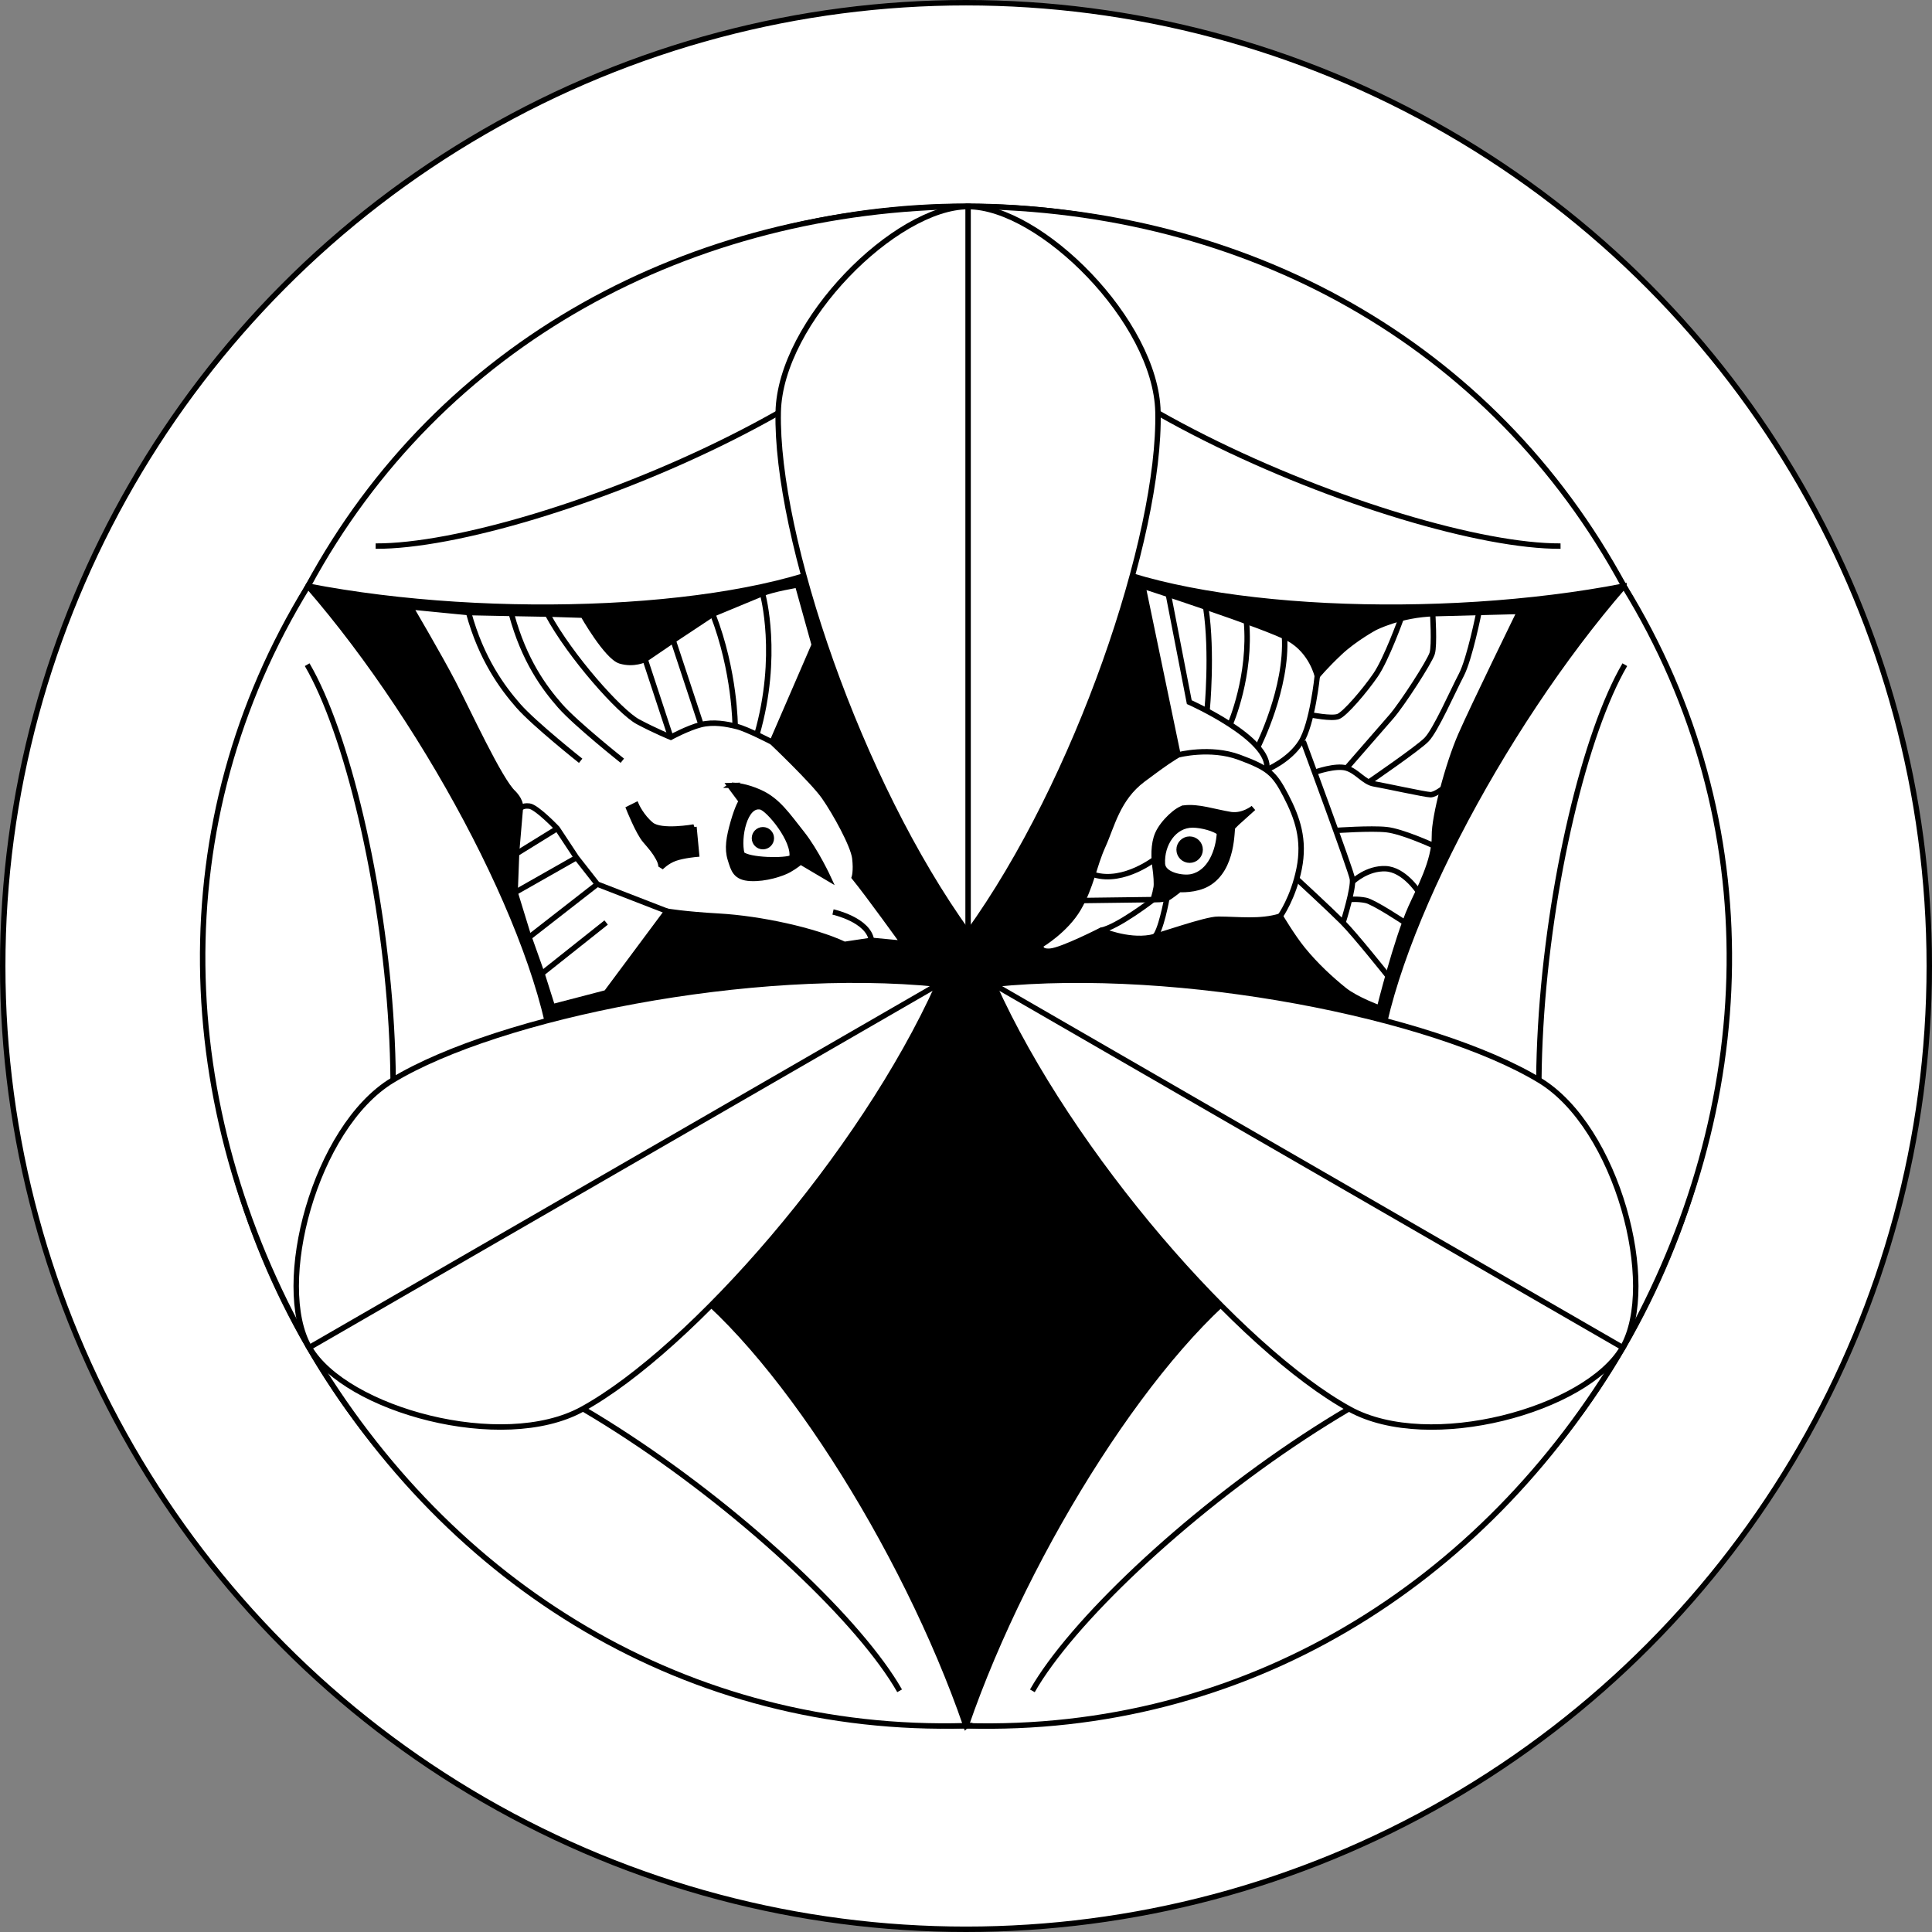 <?xml version="1.0" encoding="UTF-8" standalone="no"?>
<svg
   xmlns:dc="http://purl.org/dc/elements/1.1/"
   xmlns:cc="http://creativecommons.org/ns#"
   xmlns:rdf="http://www.w3.org/1999/02/22-rdf-syntax-ns#"
   xmlns:svg="http://www.w3.org/2000/svg"
   xmlns="http://www.w3.org/2000/svg"
   xmlns:sodipodi="http://sodipodi.sourceforge.net/DTD/sodipodi-0.dtd"
   xmlns:inkscape="http://www.inkscape.org/namespaces/inkscape"
   inkscape:export-ydpi="600"
   inkscape:export-xdpi="600"
   inkscape:export-filename="murahashi_emblem.png"
   sodipodi:docname="murahashi_emblem.svg"
   inkscape:version="1.0 (4035a4fb49, 2020-05-01)"
   id="svg2919"
   height="710.734"
   width="710.734"
   version="1.0">
  <rect width="100%" height="100%" fill="#808080" stroke="none"/>
  <sodipodi:namedview
     inkscape:document-rotation="0"
     inkscape:current-layer="g966"
     inkscape:window-maximized="1"
     inkscape:window-y="-6"
     inkscape:window-x="-6"
     inkscape:cy="319.82048"
     inkscape:cx="182.86973"
     inkscape:zoom="0.93472519"
     fit-margin-bottom="0"
     fit-margin-right="0"
     fit-margin-left="0"
     fit-margin-top="0"
     showgrid="false"
     id="namedview6"
     inkscape:window-height="1018"
     inkscape:window-width="1920"
     inkscape:pageshadow="2"
     inkscape:pageopacity="0"
     guidetolerance="10"
     gridtolerance="10"
     objecttolerance="10"
     borderopacity="1"
     bordercolor="#666666"
     pagecolor="#ffffff" />
  <defs
     id="defs2922" />
  <g
     sodipodi:insensitive="true"
     inkscape:groupmode="layer"
     id="g966"
     inkscape:label="circle_bg"
     style="display:inline"
     transform="translate(6.137,8.118)">
    <circle
       r="354.367"
       style="opacity:0.999;fill:#ffffff;fill-opacity:1;stroke:#000000;stroke-width:2;stroke-miterlimit:4;stroke-dasharray:none;stroke-opacity:1"
       id="circle964"
       cx="349.23"
       cy="347.249" />
  </g>
  <g
     style="display:inline"
     inkscape:label="circle_fg"
     id="layer5"
     inkscape:groupmode="layer"
     transform="translate(6.137,8.118)"
     sodipodi:insensitive="true">
    <circle
       cy="347.249"
       cx="349.23"
       id="path994"
       style="opacity:0.999;fill:#000000;fill-opacity:1;stroke:#000000;stroke-width:2;stroke-miterlimit:4;stroke-dasharray:none;stroke-opacity:1"
       r="279.501" />
  </g>
  <g
     sodipodi:insensitive="true"
     inkscape:groupmode="layer"
     id="g928"
     inkscape:label="9_leaves"
     style="display:inline;opacity:1"
     transform="translate(6.137,8.118)">
    <g
       id="g920">
      <path
         id="path874"
         style="fill:#ffffff;fill-opacity:1;stroke:#000000;stroke-width:2;stroke-linecap:butt;stroke-linejoin:miter;stroke-miterlimit:4;stroke-dasharray:none;stroke-opacity:1"
         d="m 107.175,207.498 c 67.898,13.165 159.395,9.535 200.376,-10.643 C 337.498,182.11 352.897,93.332 350,67.81 248.115,68.47 155.661,117.678 107.175,207.498 Z"
         sodipodi:nodetypes="cscc" />
      <path
         sodipodi:nodetypes="cscc"
         d="M 591.284,207.498 C 523.386,220.664 433.43,217.033 392.449,196.855 362.502,182.11 347.103,93.332 350,67.81 c 101.885,0.66 192.798,49.869 241.284,139.689 z"
         style="fill:#ffffff;fill-opacity:1;stroke:#000000;stroke-width:2;stroke-linecap:butt;stroke-linejoin:miter;stroke-miterlimit:4;stroke-dasharray:none;stroke-opacity:1"
         id="path876" />
      <path
         style="fill:none;stroke:#000000;stroke-width:2;stroke-linecap:butt;stroke-linejoin:miter;stroke-miterlimit:4;stroke-dasharray:none;stroke-opacity:1"
         d="M 132.052,192.78 C 189.884,193.077 350.4,128.076 350,67.81"
         id="path878"
         sodipodi:nodetypes="cc" />
      <path
         sodipodi:nodetypes="cc"
         id="path880"
         d="M 567.948,192.78 C 510.116,193.077 349.6,128.076 350,67.81"
         style="fill:none;stroke:#000000;stroke-width:2;stroke-linecap:butt;stroke-linejoin:miter;stroke-miterlimit:4;stroke-dasharray:none;stroke-opacity:1" />
      <path
         style="fill:#ffffff;fill-opacity:1;stroke:#000000;stroke-width:2;stroke-linecap:butt;stroke-linejoin:miter;stroke-miterlimit:4;stroke-dasharray:none;stroke-opacity:1"
         d="M 280.151,143.455 C 280.86,110.035 323.506,67.882 350,67.882 c 26.494,1e-6 69.14,42.153 69.849,75.572 0.968,45.668 -29.539,135.863 -69.849,191.717 -40.31,-55.854 -70.816,-146.049 -69.848,-191.717 z"
         id="path882"
         sodipodi:nodetypes="szscs" />
      <path
         style="fill:none;stroke:#000000;stroke-width:2;stroke-linecap:butt;stroke-linejoin:miter;stroke-miterlimit:4;stroke-dasharray:none;stroke-opacity:1"
         d="m 350,67.81 -1.5e-4,267.362"
         id="path884"
         sodipodi:nodetypes="cc" />
    </g>
    <g
       transform="rotate(120,349.23,347.249)"
       style="display:inline;opacity:1"
       id="g920-3">
      <path
         sodipodi:nodetypes="cscc"
         d="m 107.175,207.498 c 67.898,13.165 159.395,9.535 200.376,-10.643 C 337.498,182.11 352.897,93.332 350,67.81 248.115,68.47 155.661,117.678 107.175,207.498 Z"
         style="fill:#ffffff;fill-opacity:1;stroke:#000000;stroke-width:2;stroke-linecap:butt;stroke-linejoin:miter;stroke-miterlimit:4;stroke-dasharray:none;stroke-opacity:1"
         id="path874-2" />
      <path
         id="path876-7"
         style="fill:#ffffff;fill-opacity:1;stroke:#000000;stroke-width:2;stroke-linecap:butt;stroke-linejoin:miter;stroke-miterlimit:4;stroke-dasharray:none;stroke-opacity:1"
         d="M 591.284,207.498 C 523.386,220.664 433.43,217.033 392.449,196.855 362.502,182.11 347.103,93.332 350,67.81 c 101.885,0.66 192.798,49.869 241.284,139.689 z"
         sodipodi:nodetypes="cscc" />
      <path
         sodipodi:nodetypes="cc"
         id="path878-6"
         d="M 132.052,192.78 C 189.884,193.077 350.4,128.076 350,67.81"
         style="fill:none;stroke:#000000;stroke-width:2;stroke-linecap:butt;stroke-linejoin:miter;stroke-miterlimit:4;stroke-dasharray:none;stroke-opacity:1" />
      <path
         style="fill:none;stroke:#000000;stroke-width:2;stroke-linecap:butt;stroke-linejoin:miter;stroke-miterlimit:4;stroke-dasharray:none;stroke-opacity:1"
         d="M 567.948,192.78 C 510.116,193.077 349.6,128.076 350,67.81"
         id="path880-8"
         sodipodi:nodetypes="cc" />
      <path
         sodipodi:nodetypes="szscs"
         id="path882-1"
         d="M 280.151,143.455 C 280.86,110.035 323.506,67.882 350,67.882 c 26.494,1e-6 69.14,42.153 69.849,75.572 0.968,45.668 -29.539,135.863 -69.849,191.717 -40.31,-55.854 -70.816,-146.049 -69.848,-191.717 z"
         style="fill:#ffffff;fill-opacity:1;stroke:#000000;stroke-width:2;stroke-linecap:butt;stroke-linejoin:miter;stroke-miterlimit:4;stroke-dasharray:none;stroke-opacity:1" />
      <path
         sodipodi:nodetypes="cc"
         id="path884-0"
         d="m 350,67.81 -1.5e-4,267.362"
         style="fill:none;stroke:#000000;stroke-width:2;stroke-linecap:butt;stroke-linejoin:miter;stroke-miterlimit:4;stroke-dasharray:none;stroke-opacity:1" />
    </g>
    <g
       id="g920-3-8"
       style="display:inline;opacity:1"
       transform="matrix(0.5,0.866,0.866,-0.5,-126.111,218.431)">
      <path
         id="path874-2-7"
         style="fill:#ffffff;fill-opacity:1;stroke:#000000;stroke-width:2;stroke-linecap:butt;stroke-linejoin:miter;stroke-miterlimit:4;stroke-dasharray:none;stroke-opacity:1"
         d="m 107.175,207.498 c 67.898,13.165 159.395,9.535 200.376,-10.643 C 337.498,182.11 352.897,93.332 350,67.81 248.115,68.47 155.661,117.678 107.175,207.498 Z"
         sodipodi:nodetypes="cscc" />
      <path
         sodipodi:nodetypes="cscc"
         d="M 591.284,207.498 C 523.386,220.664 433.43,217.033 392.449,196.855 362.502,182.11 347.103,93.332 350,67.81 c 101.885,0.66 192.798,49.869 241.284,139.689 z"
         style="fill:#ffffff;fill-opacity:1;stroke:#000000;stroke-width:2;stroke-linecap:butt;stroke-linejoin:miter;stroke-miterlimit:4;stroke-dasharray:none;stroke-opacity:1"
         id="path876-7-2" />
      <path
         style="fill:none;stroke:#000000;stroke-width:2;stroke-linecap:butt;stroke-linejoin:miter;stroke-miterlimit:4;stroke-dasharray:none;stroke-opacity:1"
         d="M 132.052,192.78 C 189.884,193.077 350.4,128.076 350,67.81"
         id="path878-6-3"
         sodipodi:nodetypes="cc" />
      <path
         sodipodi:nodetypes="cc"
         id="path880-8-1"
         d="M 567.948,192.78 C 510.116,193.077 349.6,128.076 350,67.81"
         style="fill:none;stroke:#000000;stroke-width:2;stroke-linecap:butt;stroke-linejoin:miter;stroke-miterlimit:4;stroke-dasharray:none;stroke-opacity:1" />
      <path
         style="fill:#ffffff;fill-opacity:1;stroke:#000000;stroke-width:2;stroke-linecap:butt;stroke-linejoin:miter;stroke-miterlimit:4;stroke-dasharray:none;stroke-opacity:1"
         d="M 280.151,143.455 C 280.86,110.035 323.506,67.882 350,67.882 c 26.494,1e-6 69.14,42.153 69.849,75.572 0.968,45.668 -29.539,135.863 -69.849,191.717 -40.31,-55.854 -70.816,-146.049 -69.848,-191.717 z"
         id="path882-1-9"
         sodipodi:nodetypes="szscs" />
      <path
         style="fill:none;stroke:#000000;stroke-width:2;stroke-linecap:butt;stroke-linejoin:miter;stroke-miterlimit:4;stroke-dasharray:none;stroke-opacity:1"
         d="m 350,67.81 -1.5e-4,267.362"
         id="path884-0-0"
         sodipodi:nodetypes="cc" />
    </g>
  </g>
  <g
     style="display:inline"
     inkscape:groupmode="layer"
     id="layer3"
     inkscape:label="suzume_right"
     transform="translate(6.137,8.118)"
     sodipodi:insensitive="true">
    <path
       sodipodi:nodetypes="sscscsssccscscscssscsscs"
       id="path883"
       d="m 441.954,330.045 c -4.701,-0.013 -21.593,6.157 -24.978,6.743 -8.56,1.483 -18.042,-2.673 -18.042,-2.673 0,0 -14.367,7.351 -18.71,7.685 -4.343,0.334 -3.341,-2.339 -3.341,-2.339 0,0 9.021,-5.346 13.699,-13.365 4.678,-8.019 5.68,-15.703 9.021,-23.054 3.341,-7.351 5.346,-17.374 14.701,-24.39 9.355,-7.016 10.196,-7.298 12.925,-9.049 l -12.925,-62.117 c 0,0 45.44,14.701 53.793,19.379 8.353,4.678 10.358,13.699 10.358,13.699 0,0 3.007,-3.675 8.353,-8.687 5.346,-5.012 12.696,-9.021 12.696,-9.021 0,0 9.33,-4.897 22.173,-5.234 18.485,-0.485 31.272,-0.825 31.272,-0.825 0,0 -17.027,34.793 -21.704,45.485 -4.678,10.692 -9.804,30 -9.689,37.087 0.15,9.303 -5.866,20.064 -8.687,26.395 -5.357,12.023 -11.527,36.935 -11.527,36.935 0,0 -8.604,-3.096 -13.033,-6.667 -4.828,-3.893 -10.321,-8.913 -15.2,-14.899 -3.804,-4.667 -8.268,-12.221 -8.268,-12.221 -7.476,2.276 -15.227,1.156 -22.885,1.135 z"
       style="fill:#ffffff;fill-opacity:1;stroke:#000000;stroke-width:2;stroke-linecap:butt;stroke-linejoin:miter;stroke-miterlimit:4;stroke-dasharray:none;stroke-opacity:1" />
    <path
       id="path887"
       d="m 427.229,269.603 c 0,0 11.817,-3.116 22.525,0.861 10.708,3.977 12.85,5.813 17.134,14.074 4.283,8.261 7.037,16.216 4.895,26.924 -2.142,10.708 -6.944,17.448 -6.944,17.448"
       style="fill:none;stroke:#000000;stroke-width:2;stroke-linecap:butt;stroke-linejoin:miter;stroke-miterlimit:4;stroke-dasharray:none;stroke-opacity:1" />
    <path
       id="path895"
       d="m 478.454,240.563 c 0,0 -1.775,17.663 -6.059,24.394 -4.283,6.731 -12.544,10.097 -12.544,10.097"
       style="fill:none;stroke:#000000;stroke-width:2;stroke-linecap:butt;stroke-linejoin:miter;stroke-miterlimit:4;stroke-dasharray:none;stroke-opacity:1" />
    <path
       id="path897"
       d="m 504.215,350.625 c 0,0 -11.932,-14.992 -16.522,-19.581 -4.589,-4.589 -16.522,-15.604 -16.522,-15.604"
       style="fill:none;stroke:#000000;stroke-width:2;stroke-linecap:butt;stroke-linejoin:miter;stroke-miterlimit:4;stroke-dasharray:none;stroke-opacity:1" />
    <path
       id="path899"
       d="m 473.313,264.651 c 0,0 17.439,47.117 18.051,50.483 0.612,3.366 -3.366,15.91 -3.366,15.91"
       style="fill:none;stroke:#000000;stroke-width:2;stroke-linecap:butt;stroke-linejoin:miter;stroke-miterlimit:4;stroke-dasharray:none;stroke-opacity:1" />
    <path
       id="path901"
       d="m 515.535,319.723 c 0,0 -5.201,-7.955 -11.932,-8.261 -6.731,-0.306 -11.932,4.589 -11.932,4.589"
       style="fill:none;stroke:#000000;stroke-width:2;stroke-linecap:butt;stroke-linejoin:miter;stroke-miterlimit:4;stroke-dasharray:none;stroke-opacity:1" />
    <path
       id="path903"
       d="m 510.334,331.044 c 0,0 -11.014,-7.343 -14.074,-7.955 -3.06,-0.612 -5.813,-0.306 -5.813,-0.306"
       style="fill:none;stroke:#000000;stroke-width:2;stroke-linecap:butt;stroke-linejoin:miter;stroke-miterlimit:4;stroke-dasharray:none;stroke-opacity:1" />
    <path
       id="path905"
       d="m 521.042,302.896 c 0,0 -11.32,-5.201 -17.134,-5.813 -5.813,-0.612 -18.663,0.306 -18.663,0.306"
       style="fill:none;stroke:#000000;stroke-width:2;stroke-linecap:butt;stroke-linejoin:miter;stroke-miterlimit:4;stroke-dasharray:none;stroke-opacity:1" />
    <path
       id="path907"
       d="m 509.228,219.557 c 0,0 -5.319,14.805 -9.296,20.618 -3.977,5.813 -11.32,14.38 -13.768,15.298 -2.448,0.918 -10.097,-0.612 -10.097,-0.612"
       style="fill:none;stroke:#000000;stroke-width:2;stroke-linecap:butt;stroke-linejoin:miter;stroke-miterlimit:4;stroke-dasharray:none;stroke-opacity:1"
       sodipodi:nodetypes="cssc" />
    <path
       id="path909"
       d="m 520.901,217.485 c 0,0 0.753,11.676 -0.165,14.735 -0.918,3.06 -11.014,18.663 -14.992,23.253 -3.977,4.589 -16.522,18.969 -16.522,18.969"
       style="fill:none;stroke:#000000;stroke-width:2;stroke-linecap:butt;stroke-linejoin:miter;stroke-miterlimit:4;stroke-dasharray:none;stroke-opacity:1"
       sodipodi:nodetypes="cssc" />
    <path
       id="path911"
       d="m 477.596,275.972 c 0,0 7.649,-2.754 11.626,-1.53 3.977,1.224 6.425,5.201 10.097,5.813 3.671,0.612 18.969,3.977 20.805,3.977 1.836,0 5.201,-2.754 5.201,-2.754"
       style="fill:none;stroke:#000000;stroke-width:2;stroke-linecap:butt;stroke-linejoin:miter;stroke-miterlimit:4;stroke-dasharray:none;stroke-opacity:1" />
    <path
       id="path913"
       d="m 537.965,216.967 c 0,0 -3.46,17.395 -6.52,23.208 -3.06,5.813 -9.485,20.499 -12.85,23.865 -3.366,3.366 -20.805,15.298 -20.805,15.298"
       style="fill:none;stroke:#000000;stroke-width:2;stroke-linecap:butt;stroke-linejoin:miter;stroke-miterlimit:4;stroke-dasharray:none;stroke-opacity:1"
       sodipodi:nodetypes="cssc" />
    <path
       sodipodi:nodetypes="cc"
       id="path915"
       d="m 398.934,334.116 c 6.151,-1.236 19.169,-11.288 19.169,-11.288"
       style="fill:none;stroke:#000000;stroke-width:2;stroke-linecap:butt;stroke-linejoin:miter;stroke-miterlimit:4;stroke-dasharray:none;stroke-opacity:1" />
    <path
       d="m 429.561,289.127 c -2.463,0.28 -7.876,5.162 -9.789,9.486 -1.686,3.811 -1.5,9.054 -0.918,12.85 0.293,1.913 0.611,5.813 0.305,7.037 -0.306,1.224 -0.305,1.529 -0.305,1.529 l -0.75,2.799 c 0,0 4.115,0.261 5.951,-0.963 1.836,-1.224 3.672,-2.754 3.672,-2.754 0,0 5.994,0.408 10.402,-2.141 9.616,-5.561 8.715,-20.25 9.178,-20.807 1.224,-1.224 1.529,-1.529 1.529,-1.529 l 6.119,-5.508 c 0,0 -3.67,3.061 -8.26,2.449 -6.451,-1.063 -11.867,-3.048 -17.135,-2.449 z m 3.088,6.238 c 3.407,0.025 8.125,1.361 9.842,2.832 -0.335,6.579 -3.38,14.822 -10.369,16.252 -3.294,0.674 -10.42,-0.69 -10.646,-4.764 -0.405,-7.285 4.252,-14.371 11.174,-14.32 z m -1.15,5.217 c -2.137,-6.1e-4 -3.87,1.732 -3.869,3.869 4.6e-4,2.136 1.733,3.868 3.869,3.867 2.136,-4.7e-4 3.867,-1.732 3.867,-3.867 6.1e-4,-2.136 -1.731,-3.869 -3.867,-3.869 z"
       style="fill:#000000;fill-opacity:1;stroke:#000000;stroke-width:2;stroke-linecap:butt;stroke-linejoin:miter;stroke-miterlimit:4;stroke-dasharray:none;stroke-opacity:1"
       id="path917"
       sodipodi:nodetypes="ssssccscsccccsscsssccccc" />
    <path
       style="fill:none;stroke:#000000;stroke-width:2;stroke-linecap:butt;stroke-linejoin:miter;stroke-miterlimit:4;stroke-dasharray:none;stroke-opacity:1"
       d="m 392.549,323.16 25.554,-0.332"
       id="path924"
       sodipodi:nodetypes="cc" />
    <path
       style="fill:none;stroke:#000000;stroke-width:2;stroke-linecap:butt;stroke-linejoin:miter;stroke-miterlimit:4;stroke-dasharray:none;stroke-opacity:1"
       d="m 418.416,336.656 c 2.39,-1.546 4.706,-14.294 4.706,-14.294"
       id="path926"
       sodipodi:nodetypes="cc" />
    <path
       style="fill:none;stroke:#000000;stroke-width:2;stroke-linecap:butt;stroke-linejoin:miter;stroke-miterlimit:4;stroke-dasharray:none;stroke-opacity:1"
       d="m 459.851,275.054 c 2.027,-11.312 -28.481,-24.871 -28.481,-24.871 l -7.683,-39.547"
       id="path928" />
    <path
       style="fill:none;stroke:#000000;stroke-width:2;stroke-linecap:butt;stroke-linejoin:miter;stroke-miterlimit:4;stroke-dasharray:none;stroke-opacity:1"
       d="m 437.472,215.607 c 2.486,16.497 0.452,37.514 0.452,37.514"
       id="path930" />
    <path
       style="fill:none;stroke:#000000;stroke-width:2;stroke-linecap:butt;stroke-linejoin:miter;stroke-miterlimit:4;stroke-dasharray:none;stroke-opacity:1"
       d="m 452.387,220.353 c 1.808,20.113 -5.876,37.739 -5.876,37.739"
       id="path932" />
    <path
       style="fill:none;stroke:#000000;stroke-width:2;stroke-linecap:butt;stroke-linejoin:miter;stroke-miterlimit:4;stroke-dasharray:none;stroke-opacity:1"
       d="m 466.398,226.002 c 1.13,18.983 -9.717,40.451 -9.717,40.451"
       id="path934" />
    <path
       style="fill:none;stroke:#000000;stroke-width:2;stroke-linecap:butt;stroke-linejoin:miter;stroke-miterlimit:4;stroke-dasharray:none;stroke-opacity:1"
       d="m 396.301,313.663 c 11.159,3.39 23.025,-6.215 23.025,-6.215"
       id="path936"
       sodipodi:nodetypes="cc" />
  </g>
  <g
     inkscape:groupmode="layer"
     id="g1053"
     inkscape:label="suzume_left"
     style="display:inline"
     transform="translate(6.137,8.118)"
     sodipodi:insensitive="true">
    <path
       style="fill:#ffffff;fill-opacity:1;stroke:#000000;stroke-width:2;stroke-linecap:butt;stroke-linejoin:miter;stroke-miterlimit:4;stroke-dasharray:none;stroke-opacity:1"
       d="m 326.199,338.924 c 0,0 -12.838,-17.877 -18.058,-24.275 0,0 0.766,-2.297 0.191,-7.082 -0.574,-4.785 -7.273,-16.843 -11.292,-22.584 -4.019,-5.742 -19.139,-20.096 -19.139,-20.096 l 15.503,-35.79 -6.125,-22.01 c 0,0 -9.378,1.531 -13.206,3.254 l -17.991,7.464 -15.886,10.527 -8.995,6.125 c 0,0 -4.211,2.105 -9.187,0.574 -4.976,-1.531 -13.658,-16.84 -13.658,-16.84 l -12.249,-0.383 -10.718,-0.191 -19.139,-0.383 -21.436,-2.105 c 0,0 10.596,17.989 15.764,27.941 5.168,9.952 17.225,36.173 22.202,40.575 3.254,3.445 2.488,5.742 2.488,5.742 l -1.34,15.694 -0.574,15.12 4.593,14.929 5.168,14.546 3.981,12.583 19.81,-5.163 22.334,-30.004 c 0,0 6.342,1.121 19.025,1.835 15.485,0.871 35.433,5.28 46.241,10.377 l 9.951,-1.493 z"
       id="path1055"
       sodipodi:nodetypes="ccsscccccccscccccscccccccccsccc" />
    <path
       style="fill:none;stroke:#000000;stroke-width:2;stroke-linecap:butt;stroke-linejoin:miter;stroke-miterlimit:4;stroke-dasharray:none;stroke-opacity:1"
       d="m 183.354,320.199 22.584,-12.823"
       id="path1059" />
    <path
       style="fill:none;stroke:#000000;stroke-width:2;stroke-linecap:butt;stroke-linejoin:miter;stroke-miterlimit:4;stroke-dasharray:none;stroke-opacity:1"
       d="m 188.474,336.707 25.12,-19.57"
       id="path1063" />
    <path
       style="fill:none;stroke:#000000;stroke-width:2;stroke-linecap:butt;stroke-linejoin:miter;stroke-miterlimit:4;stroke-dasharray:none;stroke-opacity:1"
       d="m 193.306,349.961 23.541,-18.709"
       id="path1065" />
    <path
       style="fill:none;stroke:#000000;stroke-width:2;stroke-linecap:butt;stroke-linejoin:miter;stroke-miterlimit:4;stroke-dasharray:none;stroke-opacity:1"
       d="m 184.072,305.797 14.785,-9.139"
       id="path1067" />
    <path
       style="fill:none;stroke:#000000;stroke-width:2;stroke-linecap:butt;stroke-linejoin:miter;stroke-miterlimit:4;stroke-dasharray:none;stroke-opacity:1"
       d="m 185.268,289.385 c 0,0 0.622,-1.292 3.349,-0.957 2.727,0.335 10.239,8.23 10.239,8.23 l 7.082,10.718 7.656,9.761 25.647,9.952"
       id="path1069"
       sodipodi:nodetypes="cscccc" />
    <path
       style="fill:none;stroke:#000000;stroke-width:2;stroke-linecap:butt;stroke-linejoin:miter;stroke-miterlimit:4;stroke-dasharray:none;stroke-opacity:1"
       d="m 195.293,217.843 c 8.391,15.563 26.656,36.045 33.288,39.564 6.631,3.519 12.045,5.684 12.045,5.684 0,0 6.225,-3.383 10.962,-4.601 4.737,-1.218 9.609,-0.271 13.398,0.677 3.789,0.947 12.916,5.721 12.916,5.721"
       id="path1075"
       sodipodi:nodetypes="cscssc" />
    <path
       style="fill:none;stroke:#000000;stroke-width:2;stroke-linecap:butt;stroke-linejoin:miter;stroke-miterlimit:4;stroke-dasharray:none;stroke-opacity:1"
       d="m 166.251,217.233 c 4.645,17.135 12.527,27.723 18.346,34.355 5.819,6.631 22.872,20.165 22.872,20.165"
       id="path1077"
       sodipodi:nodetypes="csc" />
    <path
       id="path1077-9"
       d="m 182.031,217.809 c 4.645,17.135 12.079,27.126 17.898,33.758 5.819,6.631 22.872,20.165 22.872,20.165"
       style="display:inline;fill:none;stroke:#000000;stroke-width:2;stroke-linecap:butt;stroke-linejoin:miter;stroke-miterlimit:4;stroke-dasharray:none;stroke-opacity:1"
       sodipodi:nodetypes="csc" />
    <path
       style="fill:none;stroke:#000000;stroke-width:2;stroke-linecap:butt;stroke-linejoin:miter;stroke-miterlimit:4;stroke-dasharray:none;stroke-opacity:1"
       d="m 231.202,234.456 9.423,28.635"
       id="path1103" />
    <path
       style="fill:none;stroke:#000000;stroke-width:2;stroke-linecap:butt;stroke-linejoin:miter;stroke-miterlimit:4;stroke-dasharray:none;stroke-opacity:1"
       d="m 241.573,227.633 10.15,30.721"
       id="path1105" />
    <path
       style="fill:none;stroke:#000000;stroke-width:2;stroke-linecap:butt;stroke-linejoin:miter;stroke-miterlimit:4;stroke-dasharray:none;stroke-opacity:1"
       d="m 272.294,262.144 c 8.391,-29.097 2.165,-51.563 2.165,-51.563"
       id="path1109" />
    <path
       style="fill:none;stroke:#000000;stroke-width:2;stroke-linecap:butt;stroke-linejoin:miter;stroke-miterlimit:4;stroke-dasharray:none;stroke-opacity:1"
       d="m 256.083,217.804 c 8.226,21.197 8.226,41.226 8.226,41.226"
       id="path1111" />
    <path
       style="fill:#000000;fill-opacity:1;stroke:#000000;stroke-width:2;stroke-linecap:butt;stroke-linejoin:miter;stroke-miterlimit:4;stroke-dasharray:none;stroke-opacity:1"
       d="m 249.151,296.113 0.947,10.015 c 0,0 -4.737,0.406 -7.849,1.489 -3.113,1.083 -5.278,3.383 -5.278,3.383 0,0 0.406,-1.083 -0.947,-3.519 -1.353,-2.436 -2.436,-3.654 -4.872,-6.496 -2.436,-2.842 -5.955,-11.639 -5.955,-11.639 l 2.707,-1.353 c 0,0 1.895,4.331 5.549,7.308 3.654,2.977 15.699,0.812 15.699,0.812 z"
       id="path1113" />
    <path
       style="fill:none;stroke:#000000;stroke-width:2;stroke-linecap:butt;stroke-linejoin:miter;stroke-miterlimit:4;stroke-dasharray:none;stroke-opacity:1"
       d="m 314.458,337.808 c -1.157,-7.591 -14.15,-10.433 -14.15,-10.433"
       id="path1117" />
    <path
       sodipodi:nodetypes="sccssssccssssccscccccc"
       d="m 263.058,280.755 c -0.522,-0.008 -0.801,0.018 -0.801,0.018 l 4.33,5.82 c 0,0 -1.353,2.029 -2.977,7.713 -1.624,5.684 -2.3,9.745 -1.082,13.67 1.218,3.925 1.895,6.766 7.443,7.037 5.549,0.271 11.638,-1.76 14.074,-3.113 2.436,-1.353 4.33,-2.977 4.33,-2.977 l 10.287,6.09 c 0,0 -4.603,-10.015 -9.881,-16.646 -5.278,-6.631 -8.796,-12.044 -15.428,-15.021 -4.974,-2.233 -8.73,-2.564 -10.297,-2.59 z m 22.154,26.628 c -2.364,1.3 -15.956,1.095 -18.44,-1.335 -1.549,-6.103 1.06,-18.606 6.976,-17.32 2.841,0.618 12.632,12.378 11.464,18.656 z m -10.695,-10.257 c -1.715,-1.8e-4 -3.106,1.39 -3.105,3.105 -1.8e-4,1.715 1.39,3.106 3.105,3.105 1.714,-9e-4 3.104,-1.391 3.104,-3.105 1.8e-4,-1.714 -1.389,-3.105 -3.104,-3.105 z"
       style="display:inline;fill:#000000;fill-opacity:1;stroke:#000000;stroke-width:2;stroke-miterlimit:4;stroke-dasharray:none;stroke-opacity:1"
       id="path932-0" />
  </g>
</svg>
